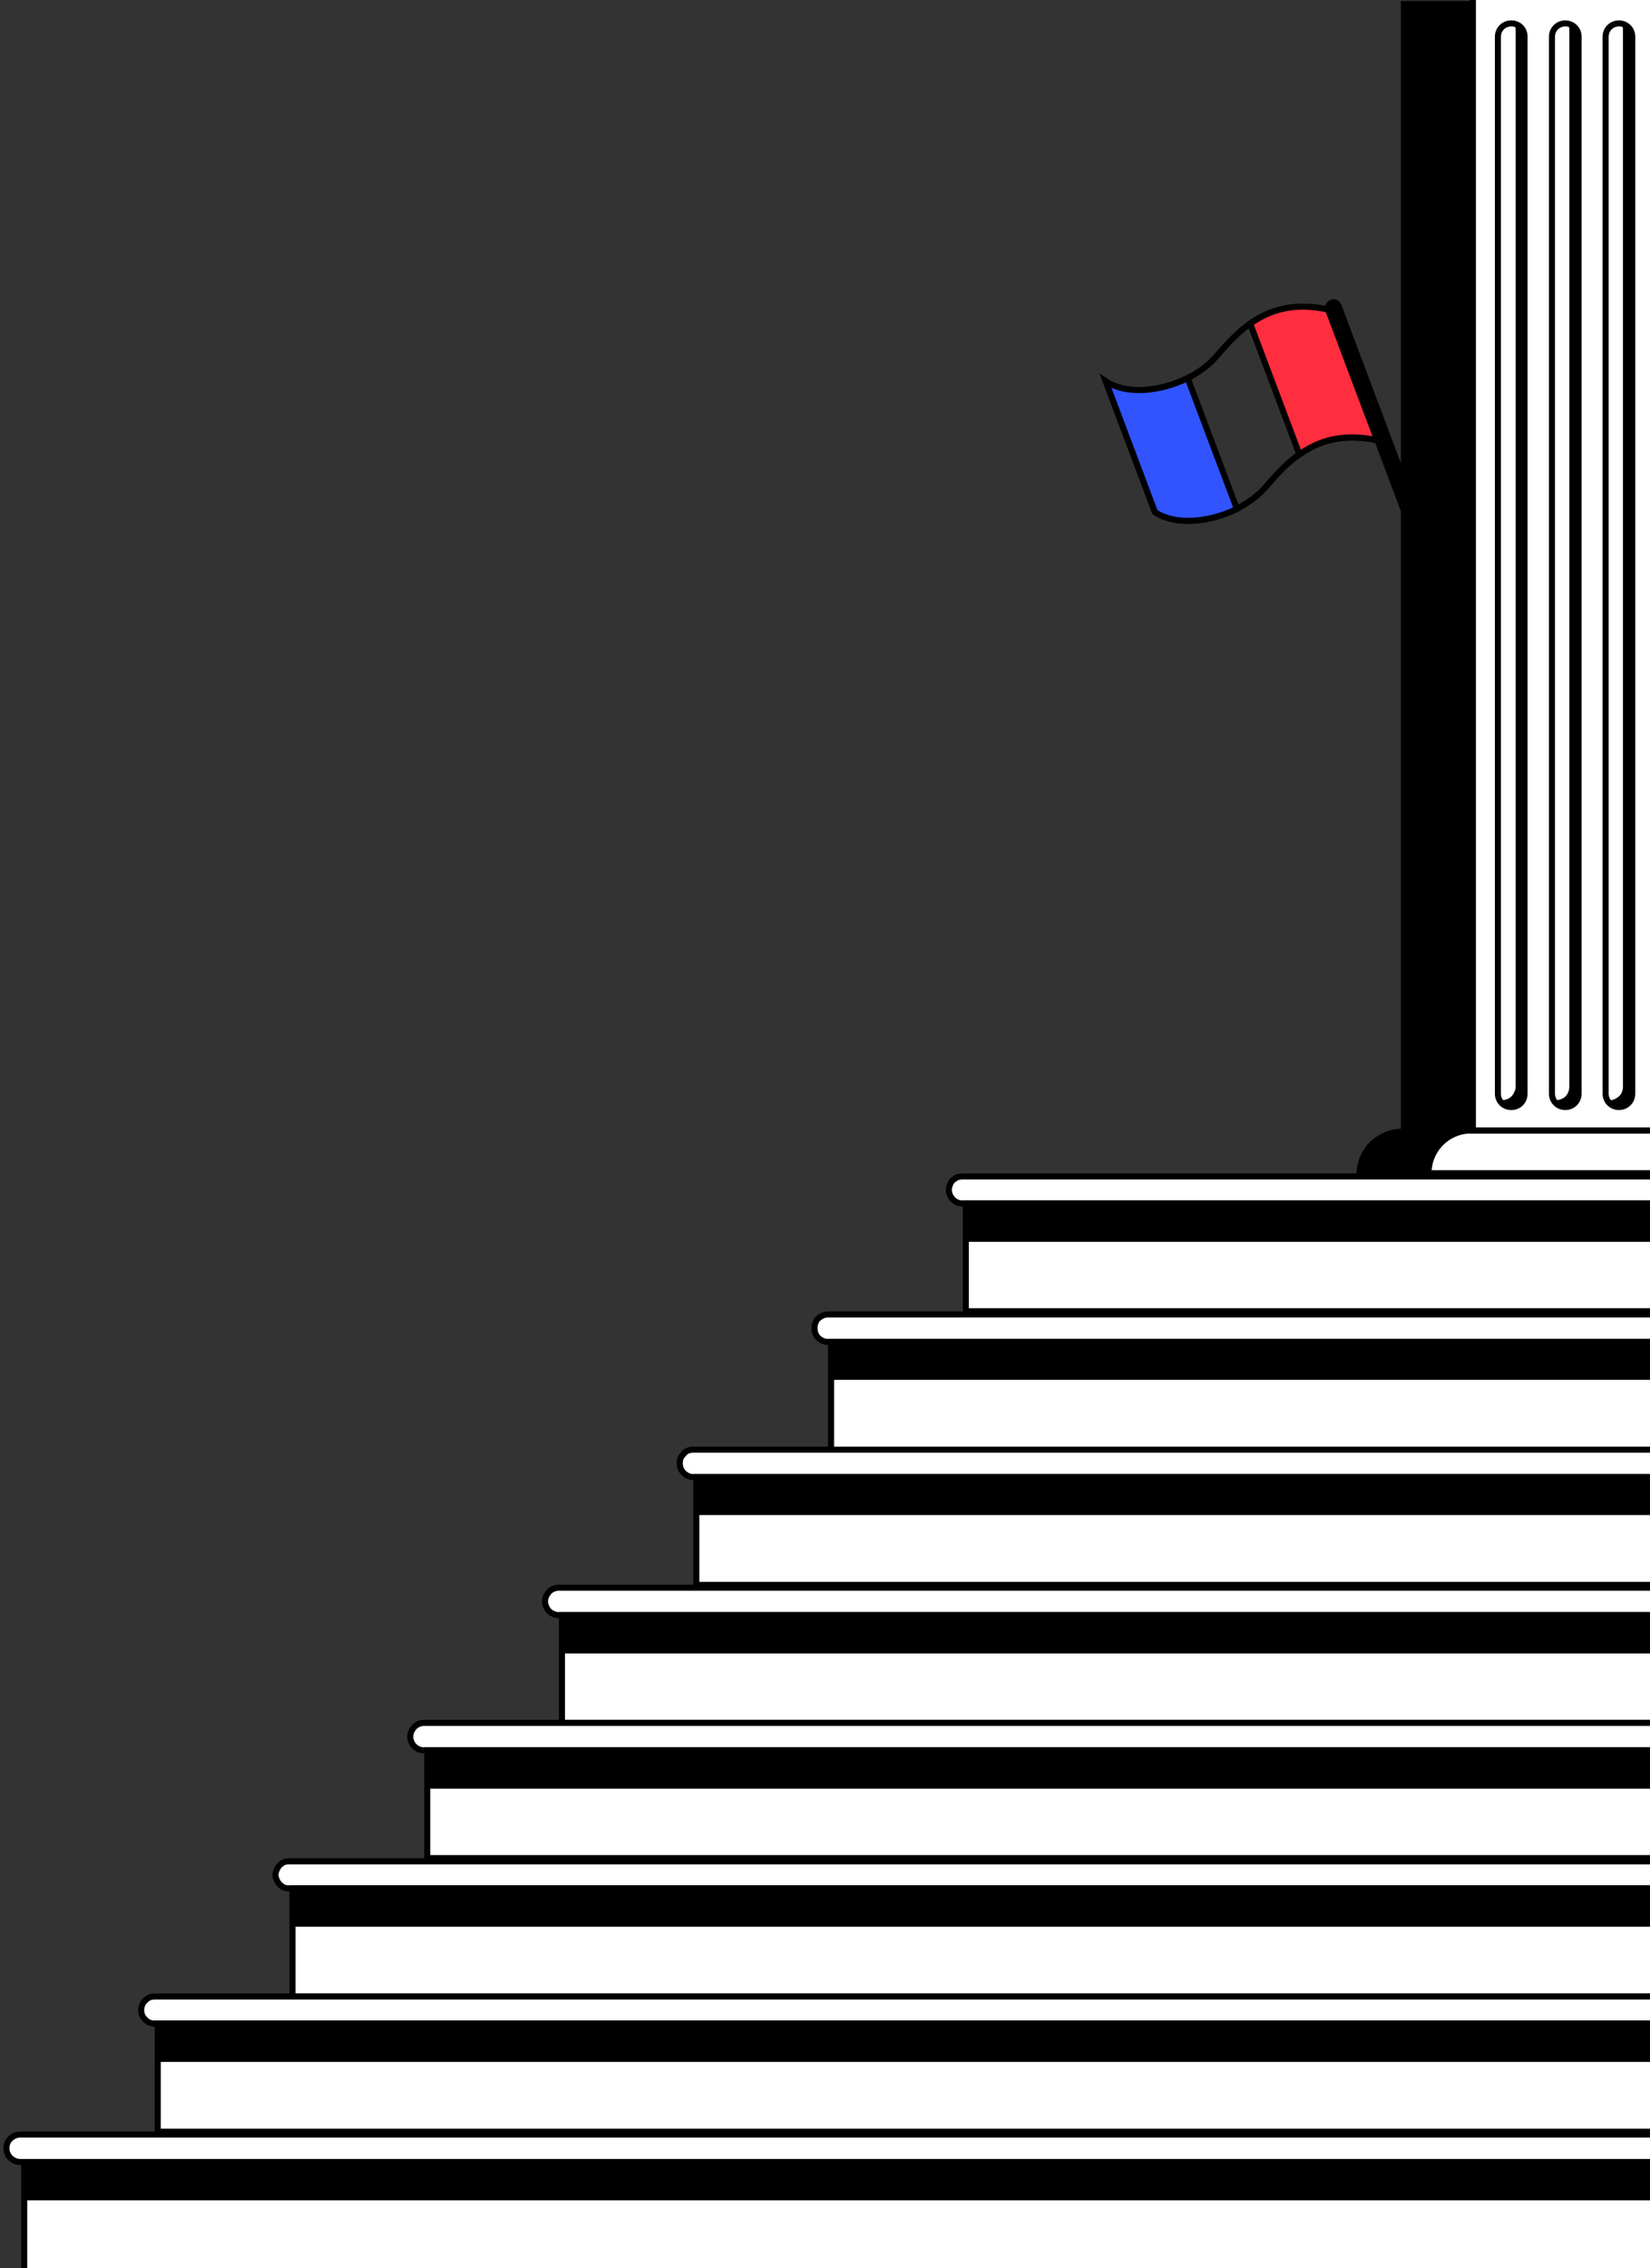 <svg version="1.2" xmlns="http://www.w3.org/2000/svg" viewBox="0 0 409 562" width="409" height="562">
	<rect x="0" y="0" width="409" height="562" fill="#333333" stroke="none"/>
	<title>steps_bg-svg</title>
	<style>
		.s0 { fill: #ffffff;stroke: #000000;stroke-width: 1.5 } 
		.s1 { fill: #000000 } 
		.s2 { fill: #000000;stroke: #000000;stroke-width: 1.5 } 
		.s3 { fill: none;stroke: #000000;stroke-width: 1.5 } 
		.s4 { fill: #3154ff;stroke: #000000;stroke-width: 1.5 } 
		.s5 { fill: #ff2e3f;stroke: #000000;stroke-width: 1.5 } 
		.s6 { fill: #ffffff } 
	</style>
	<path id="Layer" class="s0" d="m238.6 291.5h265.8v6.7h-265.8c-0.9 0-1.7-0.3-2.4-1c-0.6-0.6-1-1.5-1-2.4q0-0.6 0.3-1.3q0.2-0.6 0.7-1.1q0.5-0.4 1.1-0.7q0.6-0.2 1.3-0.2z" />
	<path id="Layer" class="s0" d="m504.4 324.9h-265v-26.7h265z" />
	<path id="Layer" class="s1" d="m504.4 307.7h-265v-9.5h265z" />
	<path id="Layer" class="s0" d="m504.4 332.5h-299.2c-0.9 0-1.7-0.4-2.4-1c-0.6-0.7-0.9-1.5-0.9-2.4c0-0.9 0.3-1.8 0.9-2.4c0.7-0.6 1.5-1 2.4-1h299.2z" />
	<path id="Layer" class="s0" d="m504.4 359.2h-298.4v-26.7h298.4z" />
	<path id="Layer" class="s1" d="m504.4 341.9h-298.4v-9.4h298.4z" />
	<path id="Layer" class="s0" d="m171.9 359.2h332.5v6.8h-332.5c-0.9 0-1.8-0.4-2.4-1c-0.7-0.7-1-1.5-1-2.4q0-0.7 0.2-1.3q0.3-0.6 0.8-1.1q0.4-0.5 1.1-0.8q0.6-0.2 1.3-0.2z" />
	<path id="Layer" class="s0" d="m504.4 392.7h-331.8v-26.7h331.8z" />
	<path id="Layer" class="s1" d="m504.4 375.4h-331.8v-9.4h331.8z" />
	<path id="Layer" class="s0" d="m504.4 400.2h-365.9q-0.7 0-1.3-0.3q-0.6-0.2-1.1-0.7q-0.5-0.5-0.7-1.1q-0.3-0.6-0.3-1.3c0-0.9 0.4-1.7 1-2.4c0.6-0.6 1.5-1 2.4-1h365.9z" />
	<path id="Layer" class="s0" d="m504.4 426.9h-365.1v-26.7h365.1z" />
	<path id="Layer" class="s1" d="m504.4 409.7h-365.1v-9.5h365.1z" />
	<path id="Layer" class="s0" d="m504.4 433.7h-399.3c-0.9 0-1.8-0.4-2.4-1c-0.6-0.6-1-1.5-1-2.4c0-0.9 0.4-1.7 1-2.4c0.6-0.6 1.5-1 2.4-1h399.3z" />
	<path id="Layer" class="s0" d="m504.4 460.4h-398.5v-26.7h398.5z" />
	<path id="Layer" class="s1" d="m504.4 443.2h-398.5v-9.5h398.5z" />
	<path id="Layer" class="s0" d="m504.4 467.9h-432.7q-0.7 0-1.3-0.2q-0.6-0.3-1.1-0.8q-0.4-0.4-0.7-1.1q-0.3-0.6-0.3-1.2q0-0.7 0.3-1.3q0.3-0.7 0.7-1.1q0.5-0.5 1.1-0.8q0.6-0.2 1.3-0.2h432.7z" />
	<path id="Layer" class="s0" d="m504.4 494.7h-431.9v-26.8h431.9z" />
	<path id="Layer" class="s1" d="m504.4 477.4h-431.9v-9.5h431.9z" />
	<path id="Layer" class="s0" d="m38.3 494.7h466.1v6.7h-466.1c-0.9 0-1.7-0.3-2.3-1c-0.7-0.6-1-1.5-1-2.3c0-0.9 0.3-1.8 1-2.4c0.6-0.7 1.4-1 2.3-1z" />
	<path id="Layer" class="s0" d="m504.4 528.2h-465.3v-26.8h465.3z" />
	<path id="Layer" class="s1" d="m504.4 510.9h-465.3v-9.5h465.3z" />
	<path id="Layer" class="s0" d="m504.4 535.7h-499.4c-0.9 0-1.8-0.4-2.4-1c-0.7-0.7-1-1.5-1-2.4c0-0.9 0.3-1.8 1-2.4c0.6-0.6 1.5-1 2.4-1h499.4z" />
	<path id="Layer" class="s0" d="m504 662h-498v-126h498z" />
	<path id="Layer" class="s1" d="m504.4 545.2h-498.6v-9.5h498.6z" />
	<path id="Layer" class="s2" d="m397.4 281.2c1.3 0.6 2.5 1.3 3.5 2.3c1 1 1.8 2.2 2.3 3.4c0.5 1.3 0.8 2.7 0.8 4.1h-67c0-1.4 0.3-2.8 0.8-4.1c0.6-1.2 1.3-2.4 2.3-3.4c1-1 2.2-1.7 3.5-2.3c1.3-0.5 2.7-0.8 4.1-0.8h0.3v-279.4h45v279.4h0.4c1.3 0 2.7 0.3 4 0.8z" />
	<path id="Layer" class="s3" d="m274.1 94.5c7.3 4.8 21.2 1.1 27.4-6.2c5-5.7 12.5-14.9 27.7-11.6l12.2 32.4c-15.2-3.3-22.7 5.9-27.7 11.6c-6.3 7.3-20.1 11-27.4 6.2z" />
	<path id="Layer" class="s4" d="m294.4 93.7l12.2 32.4c-6.7 3.3-15.2 4.2-20.3 0.8l-12.2-32.4c5.2 3.4 13.6 2.5 20.3-0.8z" />
	<path id="Layer" class="s5" d="m329.2 76.7l12.2 32.4c-8.6-1.9-14.7 0.2-19.3 3.5l-12.2-32.4c4.6-3.3 10.7-5.4 19.3-3.5z" />
	<path id="Layer" class="s2" d="m331.8 75.8l25.9 68.9c0.3 0.8-0.1 1.5-0.8 1.8c-0.7 0.3-1.5-0.1-1.7-0.8l-25.9-68.9c-0.3-0.7 0-1.5 0.8-1.8h-0.1c0.8-0.3 1.5 0.1 1.8 0.8z" />
	<path id="Layer" class="s0" d="m364.7 280.1h45.5c2.8 0 5.5 1.1 7.4 3.1c2 2 3.2 4.7 3.2 7.5h-66.7c0-2.8 1.1-5.5 3.1-7.5c2-2 4.7-3.1 7.5-3.1z" />
	<path id="Layer" class="s6" d="m409.8 0v280.1h-44.7v-280.1" />
	<path id="Layer" class="s3" d="m409.8 0v280.1h-44.7v-280.1" />
	<path id="Layer" class="s3" d="m391.3 271c0 1.9-1.5 3.3-3.3 3.3c-1.8 0-3.3-1.4-3.3-3.3v-261.9c0-1.9 1.5-3.3 3.3-3.3c1.8 0 3.3 1.4 3.3 3.3z" />
	<path id="Layer" class="s3" d="m404.6 271c0 1.9-1.5 3.3-3.3 3.3c-1.8 0-3.3-1.4-3.3-3.3v-261.9c0-1.9 1.5-3.3 3.3-3.3c1.8 0 3.3 1.4 3.3 3.3z" />
	<path id="Layer" class="s3" d="m377.9 271c0 1.9-1.4 3.3-3.3 3.3c-1.8 0-3.3-1.4-3.3-3.3v-261.9c0-1.9 1.5-3.3 3.3-3.3c1.9 0 3.3 1.4 3.3 3.3z" />
	<path id="Layer" class="s1" d="m391.3 9.1v261.9c0 0.8-0.3 1.5-0.7 2.1c-0.5 0.6-1.1 1-1.9 1.2c-0.7 0.1-1.5 0.1-2.1-0.3c-0.7-0.3-1.2-0.8-1.6-1.5q0.8 0.2 1.5 0q0.7-0.2 1.3-0.6q0.6-0.5 0.9-1.2q0.3-0.7 0.3-1.4v-262q0-0.8-0.3-1.5c0.7 0.2 1.4 0.6 1.8 1.2c0.5 0.6 0.8 1.3 0.8 2.1z" />
	<path id="Layer" class="s1" d="m404.6 9.1v261.9c0 0.8-0.2 1.5-0.7 2.1c-0.5 0.6-1.1 1-1.8 1.2c-0.7 0.1-1.5 0-2.2-0.3c-0.7-0.3-1.2-0.8-1.5-1.5q0.7 0.2 1.4 0q0.7-0.2 1.3-0.7q0.6-0.4 0.9-1.1q0.3-0.7 0.3-1.4v-262q0-0.8-0.3-1.5c0.7 0.2 1.4 0.6 1.9 1.2c0.5 0.6 0.7 1.3 0.7 2.1z" />
	<path id="Layer" class="s1" d="m377.9 9.1v261.9c0 0.9-0.3 1.8-0.9 2.4c-0.7 0.6-1.5 0.9-2.4 0.9c-0.6 0-1.2-0.1-1.7-0.4c-0.5-0.4-0.9-0.8-1.2-1.4q0.7 0.2 1.4 0q0.8-0.2 1.3-0.6q0.6-0.5 0.9-1.2q0.4-0.7 0.4-1.4v-262q0-0.8-0.4-1.5c0.7 0.2 1.4 0.6 1.9 1.2c0.5 0.6 0.7 1.3 0.7 2.1z" />
</svg>